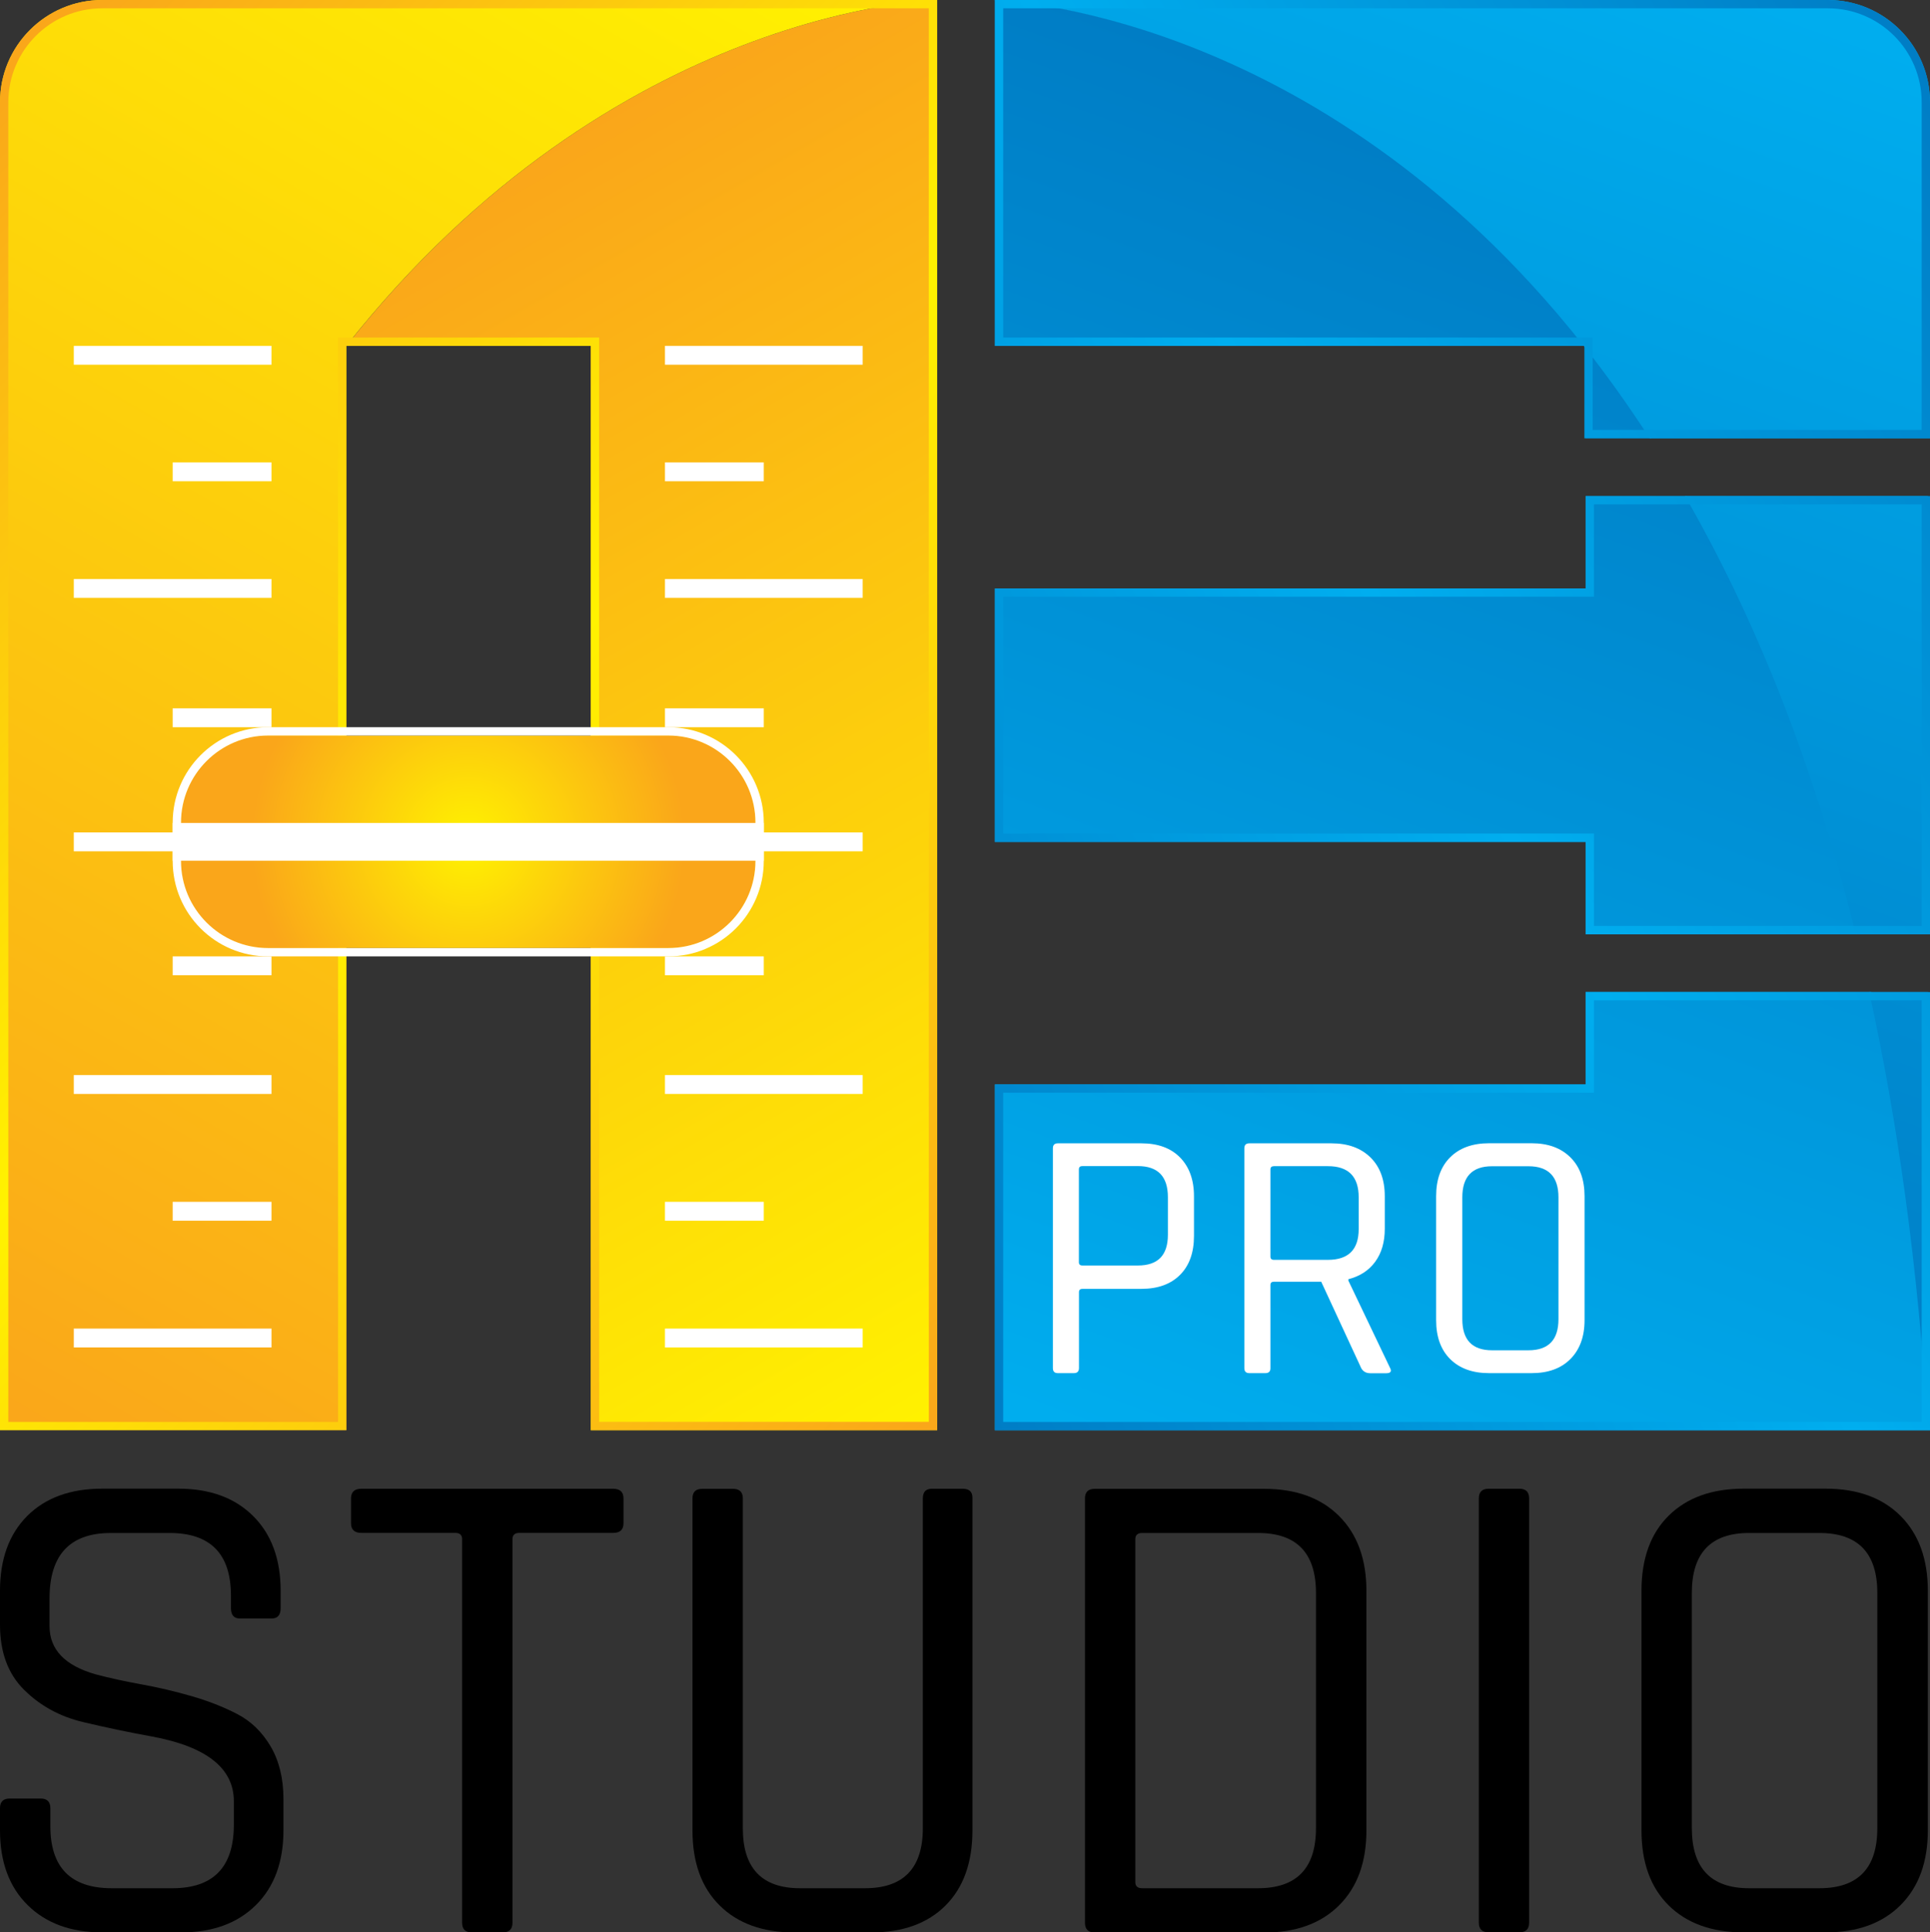 <?xml version="1.0" encoding="utf-8"?>
<!-- Generator: Adobe Illustrator 24.1.2, SVG Export Plug-In . SVG Version: 6.00 Build 0)  -->
<svg version="1.1" id="Layer_6" xmlns="http://www.w3.org/2000/svg" xmlns:xlink="http://www.w3.org/1999/xlink" x="0px" y="0px"
	 viewBox="0 0 232.25 232.48" style="enable-background:new 0 0 232.25 232.48;" xml:space="preserve">
<rect x="0" y="0" width="232.25" height="232.48" fill="#333333" stroke="none"/>
<style type="text/css">
	.st0{fill:url(#SVGID_1_);}
	.st1{fill:url(#SVGID_2_);}
	.st2{fill:url(#SVGID_3_);}
	.st3{fill:url(#SVGID_4_);}
	.st4{fill:#FFFFFF;}
	.st5{fill:url(#SVGID_5_);}
	.st6{fill:url(#SVGID_6_);}
	.st7{fill:url(#SVGID_7_);}
</style>
<g id="Icon">
	<g id="A__x28_Fader_x29_">
		<g id="A">
			<linearGradient id="SVGID_1_" gradientUnits="userSpaceOnUse" x1="134.392" y1="159.578" x2="55.789" y2="23.433">
				<stop  offset="0" style="stop-color:#FFF200"/>
				<stop  offset="1" style="stop-color:#FAA61A"/>
			</linearGradient>
			<path class="st0" d="M112.77,0c0,0-38.81,0.74-71.09,41.61H71.1v130.46h41.67L112.77,0L112.77,0z"/>
			<linearGradient id="SVGID_2_" gradientUnits="userSpaceOnUse" x1="83.022" y1="-17.172" x2="-19.675" y2="160.704">
				<stop  offset="0" style="stop-color:#FFF200"/>
				<stop  offset="1" style="stop-color:#FAA61A"/>
			</linearGradient>
			<path class="st1" d="M112.77,0H12.3C5.51,0,0,5.51,0,12.3v159.76h41.67V41.61C73.96,0.74,112.77,0,112.77,0z"/>
			<linearGradient id="SVGID_3_" gradientUnits="userSpaceOnUse" x1="127.591" y1="157.239" x2="-11.22" y2="18.428">
				<stop  offset="0" style="stop-color:#FAA61A"/>
				<stop  offset="0.5" style="stop-color:#FFF200"/>
				<stop  offset="1" style="stop-color:#FAA61A"/>
			</linearGradient>
			<path class="st2" d="M111.77,1v170.06H72.1V41.61v-1h-1H41.68h-1v1v129.46H1V12.3C1,6.07,6.07,1,12.3,1H111.77 M112.77,0H12.3
				C5.51,0,0,5.51,0,12.3v159.76h41.67V41.61H71.1v130.46h41.67V0L112.77,0z"/>
			<g>
				<radialGradient id="SVGID_4_" cx="56.343" cy="101.276" r="26.061" gradientUnits="userSpaceOnUse">
					<stop  offset="0" style="stop-color:#FFF200"/>
					<stop  offset="1" style="stop-color:#FAA61A"/>
				</radialGradient>
				<path class="st3" d="M32.26,114.06h48.17c5.78,0,10.48-4.7,10.48-10.48v-4.61c0-5.78-4.7-10.48-10.48-10.48H32.26
					c-5.78,0-10.48,4.7-10.48,10.48v4.61C21.78,109.36,26.48,114.06,32.26,114.06z"/>
				<path class="st4" d="M80.43,88.49c5.78,0,10.48,4.7,10.48,10.48v4.61c0,5.78-4.7,10.48-10.48,10.48H32.26
					c-5.78,0-10.48-4.7-10.48-10.48v-4.61c0-5.78,4.7-10.48,10.48-10.48H80.43 M80.43,87.49H32.26c-6.34,0-11.48,5.14-11.48,11.48
					v4.61c0,6.34,5.14,11.48,11.48,11.48h48.17c6.34,0,11.48-5.14,11.48-11.48v-4.61C91.91,92.63,86.77,87.49,80.43,87.49
					L80.43,87.49z"/>
			</g>
			<rect x="20.78" y="99.01" class="st4" width="71.13" height="4.54"/>
		</g>
		<g id="LR">
			<rect x="80.02" y="159.84" class="st4" width="23.79" height="2.27"/>
			<rect x="80.02" y="144.59" class="st4" width="11.89" height="2.27"/>
			<rect x="80.02" y="129.34" class="st4" width="23.79" height="2.27"/>
			<rect x="80.02" y="115.06" class="st4" width="11.89" height="2.27"/>
			<rect x="80.02" y="100.15" class="st4" width="23.79" height="2.27"/>
			<rect x="80.02" y="85.22" class="st4" width="11.89" height="2.27"/>
			<rect x="80.02" y="69.66" class="st4" width="23.79" height="2.27"/>
			<rect x="80.02" y="55.63" class="st4" width="11.89" height="2.27"/>
			<rect x="80.02" y="41.61" class="st4" width="23.79" height="2.27"/>
		</g>
		<g id="LL">
			<rect x="8.88" y="159.84" class="st4" width="23.79" height="2.27"/>
			<rect x="20.78" y="144.59" class="st4" width="11.89" height="2.27"/>
			<rect x="8.88" y="129.34" class="st4" width="23.79" height="2.27"/>
			<rect x="20.78" y="115.06" class="st4" width="11.89" height="2.27"/>
			<rect x="8.88" y="100.15" class="st4" width="23.79" height="2.27"/>
			<rect x="20.78" y="85.22" class="st4" width="11.89" height="2.27"/>
			<rect x="8.88" y="69.66" class="st4" width="23.79" height="2.27"/>
			<rect x="20.78" y="55.63" class="st4" width="11.89" height="2.27"/>
			<rect x="8.88" y="41.61" class="st4" width="23.79" height="2.27"/>
		</g>
	</g>
	<g id="B__x28_Piano_x29_">
		<linearGradient id="SVGID_5_" gradientUnits="userSpaceOnUse" x1="141.749" y1="180.095" x2="198.04" y2="25.438">
			<stop  offset="0" style="stop-color:#00AEEF"/>
			<stop  offset="1" style="stop-color:#007DC5"/>
		</linearGradient>
		<path class="st5" d="M225.17,119.35c3.4,15.46,5.87,32.93,7.08,52.72H119.72v-41.61h71.09v-11.12H225.17z M190.81,59.68v11.12
			h-71.09v30.49h71.09v11.12h32.74c-5.31-21.43-12.48-38.72-20.55-52.72H190.81z M119.72,0v41.61h71.09
			C158.52,0.74,119.72,0,119.72,0z M190.81,52.72h7.94c-2.59-4-5.24-7.7-7.94-11.12V52.72z"/>
		<linearGradient id="SVGID_6_" gradientUnits="userSpaceOnUse" x1="208.829" y1="-4.84" x2="154.682" y2="143.927">
			<stop  offset="0" style="stop-color:#00AEEF"/>
			<stop  offset="1" style="stop-color:#007DC5"/>
		</linearGradient>
		<path class="st6" d="M224.94,119.35h7.08v52.72C230.81,152.28,228.34,134.81,224.94,119.35z M223.32,112.4h8.7V59.68h-29.25
			C210.83,73.68,218,90.97,223.32,112.4z M190.58,41.61L190.58,41.61L190.58,41.61c2.7,3.42,5.35,7.12,7.94,11.12h33.73V12.3
			c0-6.79-5.51-12.3-12.3-12.3H119.49C119.49,0,158.29,0.74,190.58,41.61z"/>
		<linearGradient id="SVGID_7_" gradientUnits="userSpaceOnUse" x1="251.543" y1="42.413" x2="96.528" y2="131.911">
			<stop  offset="0" style="stop-color:#007DC5"/>
			<stop  offset="0.5" style="stop-color:#00AEEF"/>
			<stop  offset="1" style="stop-color:#007DC5"/>
		</linearGradient>
		<path class="st7" d="M219.97,1c6.22,0,11.28,5.07,11.28,11.3v39.42h-39.59V41.61v-1h-1h-69.94V1H219.97 M231.25,60.68v50.72
			h-39.44v-10.12v-1h-1h-70.09V71.79h70.09h1v-1V60.68H231.25 M231.25,120.35v50.72H120.72v-39.61h70.09h1v-1v-10.12H231.25
			 M219.97,0H119.72v41.61h70.94v11.12h41.59V12.3C232.25,5.51,226.75,0,219.97,0L219.97,0z M232.25,59.68h-41.44v11.12h-71.09
			v30.49h71.09v11.12h41.44V59.68L232.25,59.68z M232.25,119.35h-41.44v11.12h-71.09v41.61h112.53V119.35L232.25,119.35z"/>
	</g>
	<g id="Studio_Pro">
		<g>
			<path d="M0,220.2v-2.66c0-0.77,0.39-1.16,1.16-1.16H4.9c0.77,0,1.16,0.39,1.16,1.16v2.16c0,4.98,2.46,7.47,7.39,7.47h7.3
				c4.92,0,7.39-2.54,7.39-7.64v-2.82c0-3.98-3.29-6.58-9.88-7.8c-2.77-0.5-5.53-1.08-8.3-1.74c-2.77-0.66-5.12-1.95-7.05-3.86
				C0.97,201.4,0,198.78,0,195.46v-4.07c0-3.82,1.09-6.82,3.28-9.01c2.18-2.18,5.19-3.28,9-3.28h9.21c3.76,0,6.75,1.09,8.96,3.28
				c2.21,2.19,3.32,5.19,3.32,9.01v2.08c0,0.83-0.36,1.25-1.08,1.25h-3.82c-0.72,0-1.08-0.42-1.08-1.25v-1.49
				c0-5.03-2.46-7.55-7.39-7.55h-7.05c-4.93,0-7.39,2.63-7.39,7.88v3.32c0,2.82,1.85,4.76,5.56,5.81c1.66,0.44,3.49,0.84,5.48,1.2
				c1.99,0.36,4,0.83,6.02,1.41c2.02,0.58,3.86,1.3,5.52,2.16c1.66,0.86,3,2.16,4.03,3.9c1.02,1.74,1.54,3.86,1.54,6.35v3.73
				c0,3.82-1.11,6.82-3.32,9.01c-2.21,2.19-5.2,3.28-8.96,3.28h-9.54c-3.76,0-6.75-1.09-8.96-3.28C1.11,227.02,0,224.01,0,220.2z"/>
			<path d="M60.51,232.48h-3.74c-0.78,0-1.16-0.39-1.16-1.16v-46.15c0-0.5-0.28-0.75-0.83-0.75H43.49c-0.83,0-1.25-0.39-1.25-1.16
				v-2.99c0-0.77,0.42-1.16,1.25-1.16h30.29c0.83,0,1.25,0.39,1.25,1.16v2.99c0,0.78-0.42,1.16-1.25,1.16H62.5
				c-0.55,0-0.83,0.25-0.83,0.75v46.15C61.67,232.09,61.28,232.48,60.51,232.48z"/>
			<path d="M112.13,179.11h3.73c0.77,0,1.16,0.36,1.16,1.08v40.01c0,3.87-1.08,6.89-3.24,9.05c-2.16,2.16-5.15,3.24-8.96,3.24h-9.21
				c-3.82,0-6.82-1.08-9-3.24c-2.19-2.16-3.28-5.17-3.28-9.05v-39.92c0-0.77,0.39-1.16,1.16-1.16h3.74c0.77,0,1.16,0.39,1.16,1.16
				v39.67c0,4.81,2.29,7.22,6.89,7.22h7.8c4.65,0,6.97-2.41,6.97-7.22v-39.67C111.05,179.5,111.41,179.11,112.13,179.11z"/>
			<path d="M130.56,231.32v-51.04c0-0.77,0.39-1.16,1.16-1.16h20.42c3.82,0,6.82,1.09,9.01,3.28c2.19,2.19,3.28,5.19,3.28,9.01v28.8
				c0,3.82-1.09,6.82-3.28,9.01c-2.19,2.19-5.19,3.28-9.01,3.28h-20.42C130.94,232.48,130.56,232.09,130.56,231.32z M137.45,227.17
				h13.94c4.65,0,6.97-2.41,6.97-7.22v-28.3c0-4.81-2.32-7.22-6.97-7.22h-13.94c-0.55,0-0.83,0.25-0.83,0.75v41.25
				C136.62,226.92,136.89,227.17,137.45,227.17z"/>
			<path d="M184.01,180.27v51.04c0,0.78-0.39,1.16-1.16,1.16h-3.73c-0.78,0-1.16-0.39-1.16-1.16v-51.04c0-0.77,0.39-1.16,1.16-1.16
				h3.73C183.62,179.11,184.01,179.5,184.01,180.27z"/>
			<path d="M219.7,232.48h-9.88c-3.82,0-6.82-1.08-9.01-3.24c-2.19-2.16-3.28-5.17-3.28-9.05v-28.8c0-3.87,1.09-6.89,3.28-9.05
				s5.19-3.24,9.01-3.24h9.88c3.82,0,6.82,1.09,9.01,3.28c2.19,2.19,3.28,5.19,3.28,9.01v28.8c0,3.82-1.09,6.82-3.28,9.01
				C226.52,231.39,223.52,232.48,219.7,232.48z M210.48,227.17h8.46c4.65,0,6.97-2.41,6.97-7.22v-28.3c0-4.81-2.32-7.22-6.97-7.22
				h-8.46c-4.59,0-6.89,2.41-6.89,7.22v28.3C203.6,224.76,205.89,227.17,210.48,227.17z"/>
		</g>
		<g>
			<path class="st4" d="M129.23,165.2h-1.93c-0.4,0-0.6-0.2-0.6-0.6v-26.45c0-0.4,0.2-0.6,0.6-0.6h10.06c1.98,0,3.53,0.57,4.64,1.7
				s1.68,2.69,1.68,4.67v4.77c0,2.01-0.56,3.57-1.68,4.69s-2.67,1.68-4.64,1.68h-7.09c-0.29,0-0.43,0.13-0.43,0.39v9.16
				C129.83,165,129.63,165.2,129.23,165.2z M130.26,152.25h6.67c2.41,0,3.61-1.23,3.61-3.7v-4.52c0-2.49-1.2-3.74-3.61-3.74h-6.67
				c-0.29,0-0.43,0.13-0.43,0.39v11.18C129.83,152.12,129.97,152.25,130.26,152.25z"/>
			<path class="st4" d="M152.27,165.2h-1.93c-0.4,0-0.6-0.2-0.6-0.6v-26.45c0-0.4,0.2-0.6,0.6-0.6h9.89c1.98,0,3.54,0.57,4.69,1.7
				c1.15,1.13,1.72,2.69,1.72,4.67v3.91c0,1.61-0.39,2.93-1.16,3.98c-0.77,1.05-1.85,1.74-3.22,2.09v0.17l4.99,10.45
				c0.26,0.46,0.11,0.69-0.43,0.69h-1.93c-0.49,0-0.85-0.2-1.08-0.6l-4.82-10.41h-5.68c-0.29,0-0.43,0.13-0.43,0.39v10.02
				C152.88,165,152.68,165.2,152.27,165.2z M153.31,151.57h6.49c2.46,0,3.7-1.23,3.7-3.7v-3.83c0-2.49-1.23-3.74-3.7-3.74h-6.49
				c-0.29,0-0.43,0.13-0.43,0.39v10.49C152.88,151.44,153.02,151.57,153.31,151.57z"/>
			<path class="st4" d="M184.31,165.2h-5.12c-1.98,0-3.53-0.56-4.67-1.68c-1.13-1.12-1.7-2.68-1.7-4.69v-14.92
				c0-2.01,0.57-3.57,1.7-4.69c1.13-1.12,2.69-1.68,4.67-1.68h5.12c1.98,0,3.53,0.57,4.67,1.7s1.7,2.69,1.7,4.67v14.92
				c0,1.98-0.57,3.53-1.7,4.67S186.29,165.2,184.31,165.2z M179.54,162.45h4.39c2.41,0,3.61-1.25,3.61-3.74v-14.66
				c0-2.49-1.2-3.74-3.61-3.74h-4.39c-2.38,0-3.57,1.25-3.57,3.74v14.66C175.97,161.2,177.16,162.45,179.54,162.45z"/>
		</g>
	</g>
</g>
</svg>
